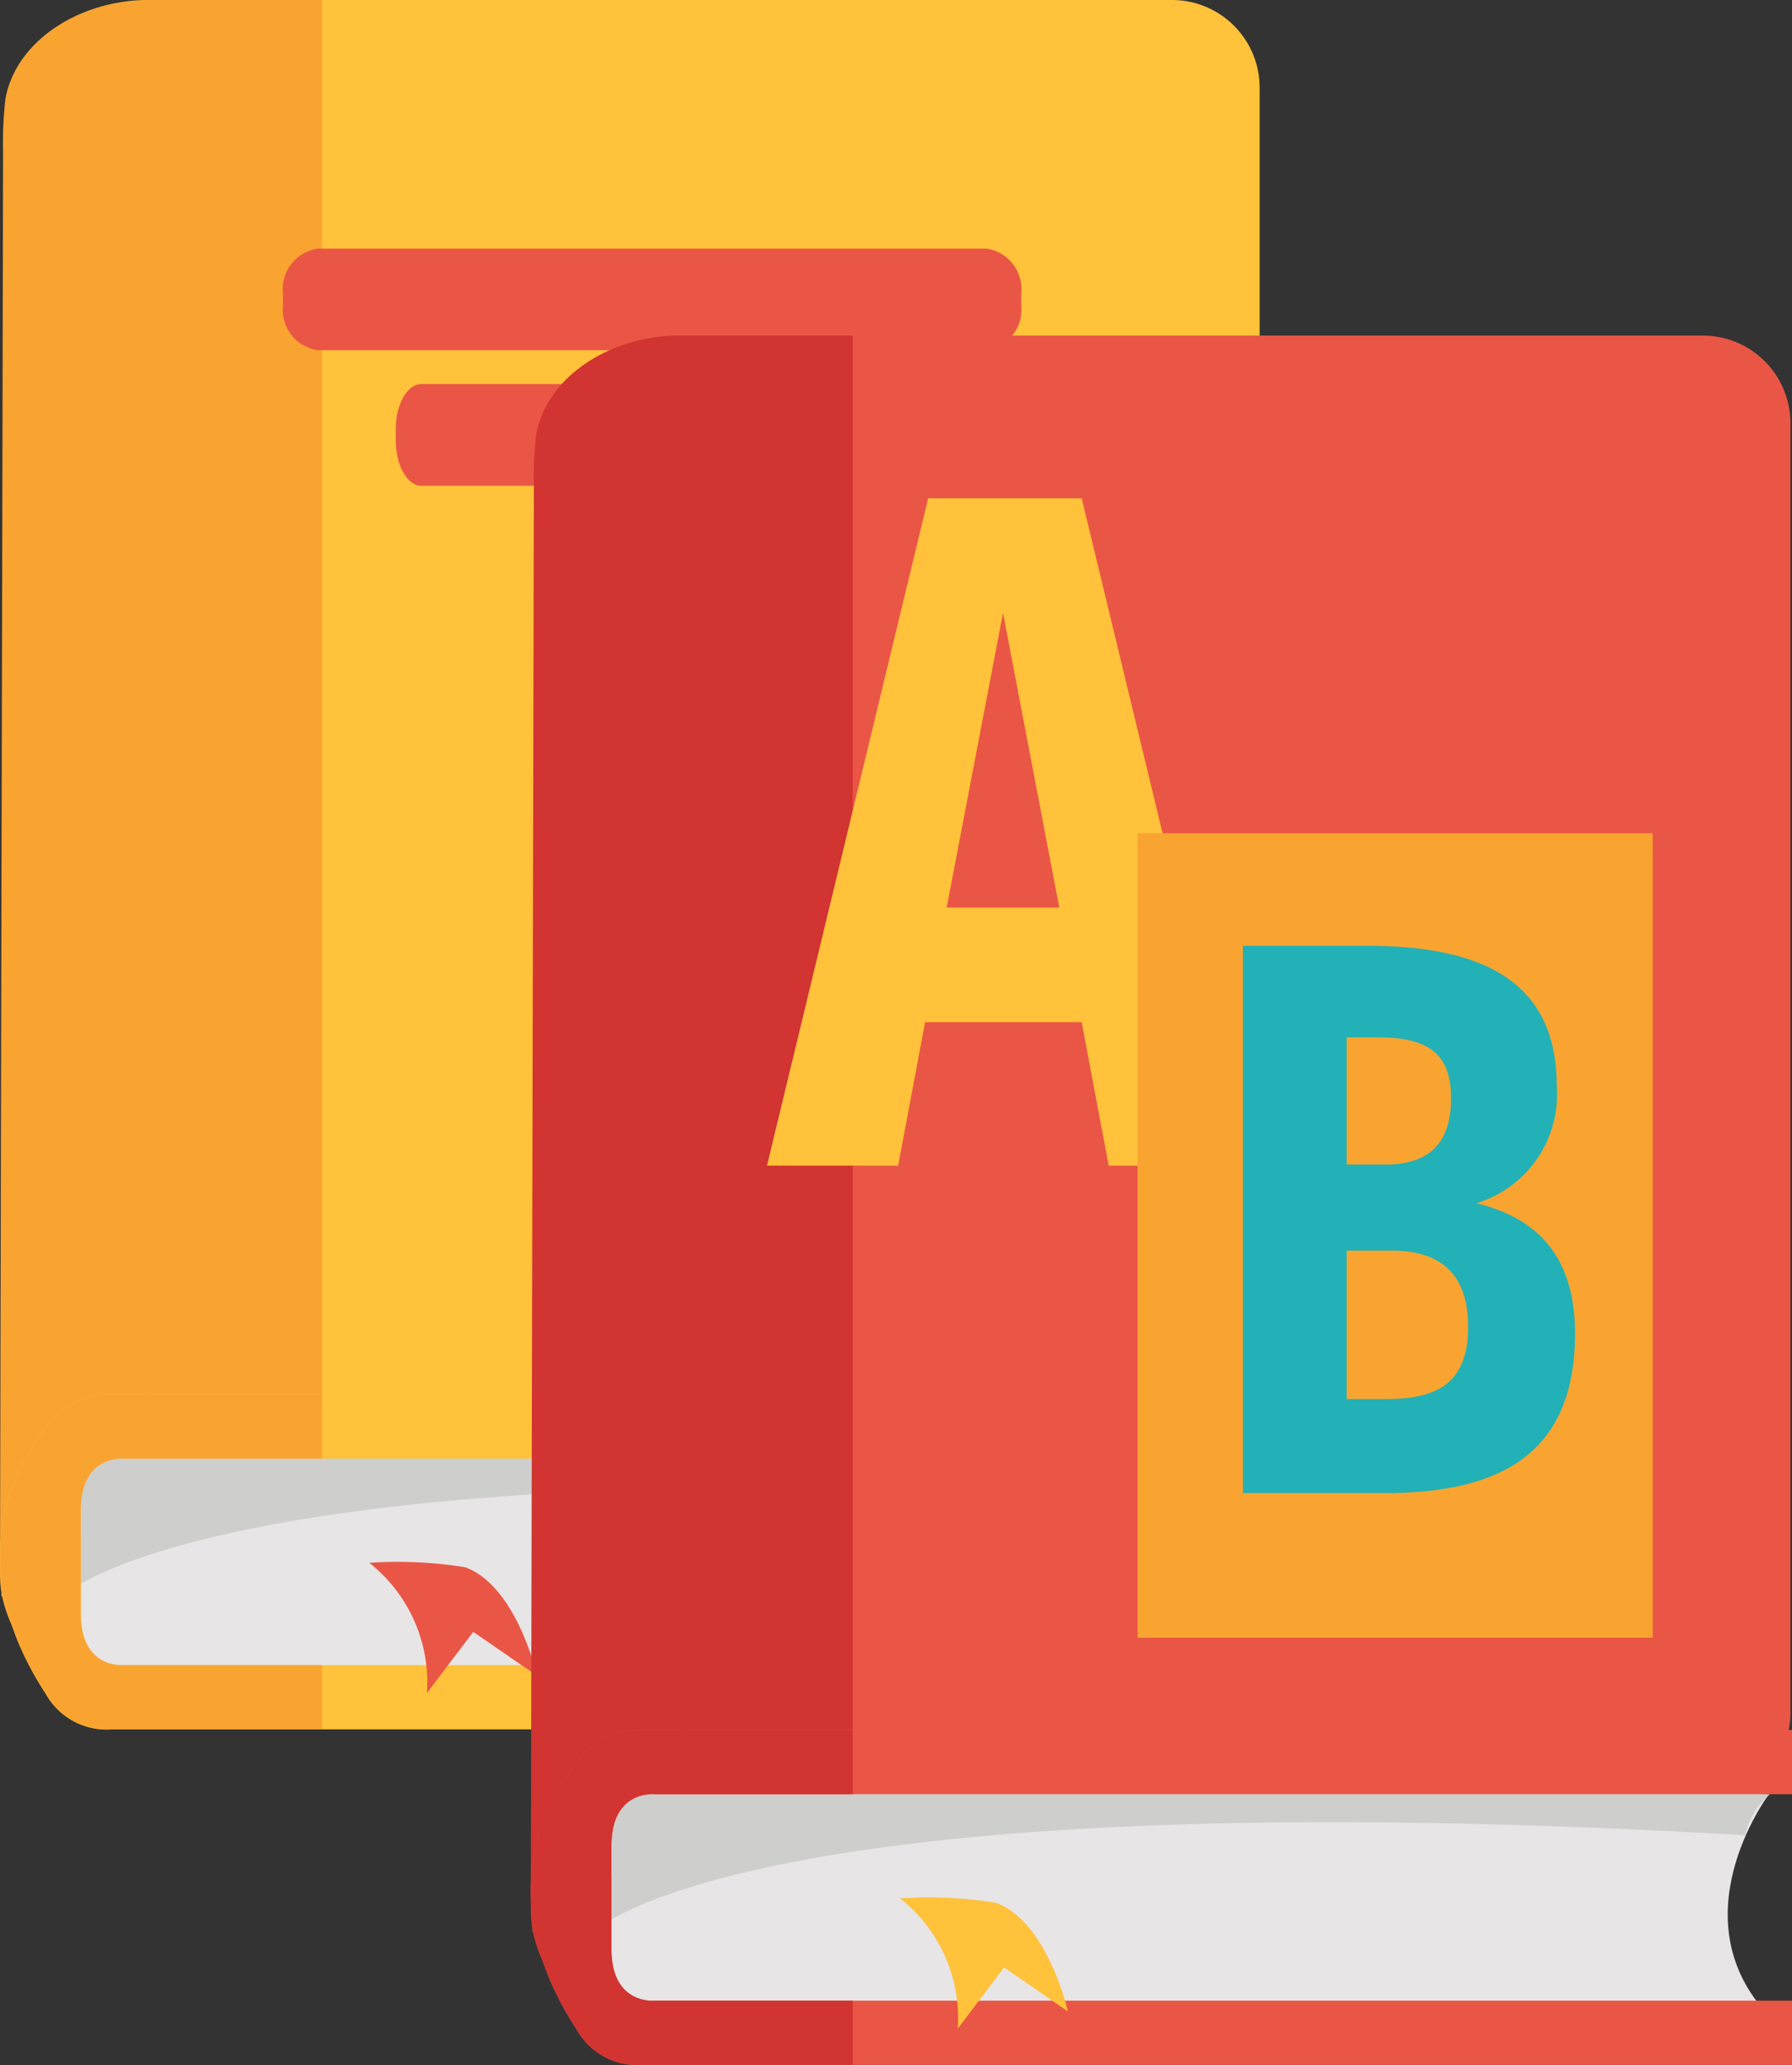 <svg xmlns="http://www.w3.org/2000/svg" xmlns:xlink="http://www.w3.org/1999/xlink" width="84.19" height="96.986" viewBox="0 0 84.19 96.986">
  <rect x="0" y="0" width="84.19" height="96.986" fill="#333333" stroke="none"/>
  <defs>
    <clipPath id="clip-path">
      <path id="Trazado_113602" data-name="Trazado 113602" d="M235.776,334.792v-.1H184.709v.01a5.764,5.764,0,0,0-5.54,5.807,5.605,5.605,0,0,0,5.657,5.683c.392,0,.758.016,1.2.013h49.64c-2.606-.54-3.642-2.885-3.642-5.7C232.026,337.656,233.118,335.291,235.776,334.792Z" fill="none"/>
    </clipPath>
    <clipPath id="clip-path-2">
      <path id="Trazado_113613" data-name="Trazado 113613" d="M260.714,350.553v-.1H209.646v.009a5.766,5.766,0,0,0-5.54,5.808,5.6,5.6,0,0,0,5.657,5.68c.391,0,.758.019,1.2.016H260.6c-2.605-.541-3.641-2.885-3.641-5.7C256.963,353.417,258.056,351.05,260.714,350.553Z" fill="none"/>
    </clipPath>
  </defs>
  <g id="Grupo_80222" data-name="Grupo 80222" transform="translate(-177.982 -267.094)">
    <g id="Grupo_80195" data-name="Grupo 80195">
      <g id="Grupo_80183" data-name="Grupo 80183">
        <g id="Grupo_80172" data-name="Grupo 80172">
          <path id="Trazado_113601" data-name="Trazado 113601" d="M235.776,334.792v-.1H184.709v.01a5.764,5.764,0,0,0-5.54,5.807,5.605,5.605,0,0,0,5.657,5.683c.392,0,.815.028,1.2.013h49.64c-2.606-.54-3.642-2.885-3.642-5.7C232.026,337.656,233.118,335.291,235.776,334.792Z" fill="#fff"/>
        </g>
        <g id="Grupo_80182" data-name="Grupo 80182">
          <g id="Grupo_80181" data-name="Grupo 80181" clip-path="url(#clip-path)">
            <g id="Grupo_80180" data-name="Grupo 80180">
              <g id="Grupo_80173" data-name="Grupo 80173">
                <rect id="Rectángulo_33795" data-name="Rectángulo 33795" width="57.318" height="0.559" transform="translate(178.938 336.135)" fill="#ccd4d2"/>
              </g>
              <g id="Grupo_80174" data-name="Grupo 80174">
                <rect id="Rectángulo_33796" data-name="Rectángulo 33796" width="57.318" height="0.557" transform="translate(178.938 338.955)" fill="#ccd4d2"/>
              </g>
              <g id="Grupo_80175" data-name="Grupo 80175">
                <rect id="Rectángulo_33797" data-name="Rectángulo 33797" width="57.318" height="0.559" transform="translate(178.938 341.774)" fill="#ccd4d2"/>
              </g>
              <g id="Grupo_80176" data-name="Grupo 80176">
                <rect id="Rectángulo_33798" data-name="Rectángulo 33798" width="57.318" height="0.559" transform="translate(178.938 343.184)" fill="#ccd4d2"/>
              </g>
              <g id="Grupo_80177" data-name="Grupo 80177">
                <rect id="Rectángulo_33799" data-name="Rectángulo 33799" width="57.318" height="0.559" transform="translate(178.938 344.593)" fill="#ccd4d2"/>
              </g>
              <g id="Grupo_80178" data-name="Grupo 80178">
                <rect id="Rectángulo_33800" data-name="Rectángulo 33800" width="57.318" height="0.558" transform="translate(178.938 340.364)" fill="#ccd4d2"/>
              </g>
              <g id="Grupo_80179" data-name="Grupo 80179">
                <rect id="Rectángulo_33801" data-name="Rectángulo 33801" width="57.318" height="0.557" transform="translate(178.938 337.546)" fill="#ccd4d2"/>
              </g>
            </g>
          </g>
        </g>
      </g>
      <g id="Grupo_80185" data-name="Grupo 80185">
        <g id="Grupo_80184" data-name="Grupo 80184">
          <path id="Trazado_113603" data-name="Trazado 113603" d="M233.04,267.094H184.8c-.069,0-.137.007-.2.011V335.88c.068.005.136.012.2.012H233.04a4.122,4.122,0,0,0,4.122-4.1V271.189A4.12,4.12,0,0,0,233.04,267.094Z" fill="#ffc23a"/>
        </g>
      </g>
      <g id="Grupo_80186" data-name="Grupo 80186">
        <path id="Trazado_113604" data-name="Trazado 113604" d="M185.127,346.194a1.935,1.935,0,0,1-.213-.029c.213.029-.111-2.354-.111-5.243s.5-5.054.153-5.083c-.051,0,.292.027.344.029l-.19-57.252.172-.008v-11.5c-.11,0-.216-.016-.326-.016-3.214,0-6.229,1.909-6.72,4.651a18.1,18.1,0,0,0-.109,2.479s-.145,66.569-.145,66.846a5.776,5.776,0,0,0,.064.814v.176h.031a6.8,6.8,0,0,0,6.879,5.331c.051,0,.1-.007.154-.009Z" fill="#f9a431"/>
      </g>
      <g id="Grupo_80187" data-name="Grupo 80187">
        <path id="Trazado_113605" data-name="Trazado 113605" d="M236.132,335.633s-4.488,5.985.272,10.638H181.311l-.275-11.376Z" fill="#e7e5e5"/>
      </g>
      <g id="Grupo_80188" data-name="Grupo 80188">
        <path id="Trazado_113606" data-name="Trazado 113606" d="M181.036,341.957c.735-.557,9.294-7.032,54.006-4.425A3.389,3.389,0,0,1,236.2,335.6l-54.416-1.248Z" fill="#cececd"/>
      </g>
      <g id="Grupo_80189" data-name="Grupo 80189">
        <path id="Trazado_113607" data-name="Trazado 113607" d="M181.771,339.5v-1.479c0-2.629,2.025-2.418,2.025-2.418h53.439V332.58H183.243a3.505,3.505,0,0,0-2.467.846h0l0,0c-.048.044-.094.09-.137.136l-.013.013a1.061,1.061,0,0,0-.073.078c-1.021,1.086-4.975,6.015-.426,12.987a3.275,3.275,0,0,0,3.119,1.676h53.992V345.3H183.8s-2.025.213-2.025-2.416V339.5Z" fill="#ffc23a"/>
      </g>
      <g id="Grupo_80190" data-name="Grupo 80190">
        <path id="Trazado_113608" data-name="Trazado 113608" d="M183.8,345.3s-2.025.213-2.025-2.416v-4.864c0-2.629,2.025-2.418,2.025-2.418h9.311V332.58h-9.864a3.505,3.505,0,0,0-2.467.846h0l0,0c-.048.044-.094.09-.137.136l-.013.013a1.061,1.061,0,0,0-.073.078c-1.021,1.086-4.975,6.015-.426,12.987a3.275,3.275,0,0,0,3.119,1.676h9.864V345.3Z" fill="#f9a431"/>
      </g>
      <g id="Grupo_80191" data-name="Grupo 80191">
        <path id="Trazado_113609" data-name="Trazado 113609" d="M199.849,340.706a19.784,19.784,0,0,0-4.518-.211,7.165,7.165,0,0,1,2.711,6.116l2.174-2.873,3,2.065S202.271,341.611,199.849,340.706Z" fill="#ea5645"/>
      </g>
      <g id="Grupo_80192" data-name="Grupo 80192">
        <rect id="Rectángulo_33802" data-name="Rectángulo 33802" width="8.305" height="65.486" transform="translate(184.803 267.094)" fill="#f9a431"/>
      </g>
      <g id="Grupo_80193" data-name="Grupo 80193">
        <path id="Trazado_113610" data-name="Trazado 113610" d="M225.96,281.421a1.926,1.926,0,0,1-1.632,2.122H192.909a1.925,1.925,0,0,1-1.633-2.122v-.529a1.924,1.924,0,0,1,1.633-2.122h31.419a1.925,1.925,0,0,1,1.632,2.122Z" fill="#ea5645"/>
      </g>
      <g id="Grupo_80194" data-name="Grupo 80194">
        <path id="Trazado_113611" data-name="Trazado 113611" d="M221.987,287.787c0,1.171-.534,2.122-1.195,2.122H197.776c-.661,0-1.2-.951-1.2-2.122v-.532c0-1.171.534-2.122,1.2-2.122h23.016c.661,0,1.195.951,1.195,2.122Z" fill="#ea5645"/>
      </g>
    </g>
    <g id="Grupo_80207" data-name="Grupo 80207">
      <g id="Grupo_80196" data-name="Grupo 80196">
        <path id="Trazado_113612" data-name="Trazado 113612" d="M260.714,350.553v-.1H209.646v.009a5.766,5.766,0,0,0-5.54,5.808,5.6,5.6,0,0,0,5.657,5.68c.391,0,.814.029,1.2.016H260.6c-2.605-.541-3.641-2.885-3.641-5.7C256.963,353.417,258.056,351.05,260.714,350.553Z" fill="#fff"/>
      </g>
      <g id="Grupo_80206" data-name="Grupo 80206">
        <g id="Grupo_80205" data-name="Grupo 80205" clip-path="url(#clip-path-2)">
          <g id="Grupo_80204" data-name="Grupo 80204">
            <g id="Grupo_80197" data-name="Grupo 80197">
              <rect id="Rectángulo_33803" data-name="Rectángulo 33803" width="57.318" height="0.56" transform="translate(203.876 351.896)" fill="#ccd4d2"/>
            </g>
            <g id="Grupo_80198" data-name="Grupo 80198">
              <rect id="Rectángulo_33804" data-name="Rectángulo 33804" width="57.318" height="0.557" transform="translate(203.876 354.717)" fill="#ccd4d2"/>
            </g>
            <g id="Grupo_80199" data-name="Grupo 80199">
              <rect id="Rectángulo_33805" data-name="Rectángulo 33805" width="57.318" height="0.558" transform="translate(203.876 357.535)" fill="#ccd4d2"/>
            </g>
            <g id="Grupo_80200" data-name="Grupo 80200">
              <rect id="Rectángulo_33806" data-name="Rectángulo 33806" width="57.318" height="0.56" transform="translate(203.876 358.944)" fill="#ccd4d2"/>
            </g>
            <g id="Grupo_80201" data-name="Grupo 80201">
              <rect id="Rectángulo_33807" data-name="Rectángulo 33807" width="57.318" height="0.559" transform="translate(203.876 360.354)" fill="#ccd4d2"/>
            </g>
            <g id="Grupo_80202" data-name="Grupo 80202">
              <rect id="Rectángulo_33808" data-name="Rectángulo 33808" width="57.318" height="0.557" transform="translate(203.876 356.126)" fill="#ccd4d2"/>
            </g>
            <g id="Grupo_80203" data-name="Grupo 80203">
              <rect id="Rectángulo_33809" data-name="Rectángulo 33809" width="57.318" height="0.559" transform="translate(203.876 353.306)" fill="#ccd4d2"/>
            </g>
          </g>
        </g>
      </g>
    </g>
    <g id="Grupo_80209" data-name="Grupo 80209">
      <g id="Grupo_80208" data-name="Grupo 80208">
        <path id="Trazado_113614" data-name="Trazado 113614" d="M257.977,282.855H209.74c-.069,0-.137.007-.205.009v68.778c.068,0,.136.008.205.008h48.237a4.118,4.118,0,0,0,4.122-4.092V286.95A4.12,4.12,0,0,0,257.977,282.855Z" fill="#ea5645"/>
      </g>
    </g>
    <g id="Grupo_80210" data-name="Grupo 80210">
      <path id="Trazado_113615" data-name="Trazado 113615" d="M210.064,361.956a1.807,1.807,0,0,1-.213-.03c.213.03-.111-2.354-.111-5.243s.5-5.055.153-5.082c-.051-.005.291.024.344.027l-.19-57.251c.057,0,.114-.007.172-.007v-11.5c-.11,0-.216-.014-.326-.014-3.214,0-6.229,1.91-6.72,4.65a18.091,18.091,0,0,0-.109,2.477s-.145,66.573-.145,66.85a5.814,5.814,0,0,0,.064.814v.176h.031a6.8,6.8,0,0,0,6.879,5.327c.051,0,.1,0,.154-.006Z" fill="#d13431"/>
    </g>
    <g id="Grupo_80211" data-name="Grupo 80211">
      <path id="Trazado_113616" data-name="Trazado 113616" d="M261.068,351.394s-4.487,5.986.274,10.637H206.248l-.276-11.375Z" fill="#e7e5e5"/>
    </g>
    <g id="Grupo_80212" data-name="Grupo 80212">
      <path id="Trazado_113617" data-name="Trazado 113617" d="M205.972,357.717c.736-.555,9.295-7.032,54.007-4.426a3.39,3.39,0,0,1,1.159-1.929l-54.416-1.247Z" fill="#cececd"/>
    </g>
    <g id="Grupo_80213" data-name="Grupo 80213">
      <path id="Trazado_113618" data-name="Trazado 113618" d="M206.708,355.26v-1.481c0-2.631,2.024-2.417,2.024-2.417h53.44v-3.02H208.18a3.505,3.505,0,0,0-2.467.846h0l0,0c-.048.043-.094.089-.138.132l-.012.017a.9.9,0,0,0-.074.077c-1.02,1.087-4.974,6.016-.425,12.984a3.273,3.273,0,0,0,3.119,1.68h53.992v-3.02h-53.44s-2.024.213-2.024-2.415V355.26Z" fill="#ea5645"/>
    </g>
    <g id="Grupo_80214" data-name="Grupo 80214">
      <path id="Trazado_113619" data-name="Trazado 113619" d="M208.732,361.06s-2.024.213-2.024-2.415v-4.866c0-2.631,2.024-2.417,2.024-2.417h9.312v-3.02H208.18a3.505,3.505,0,0,0-2.467.846h0l0,0c-.048.043-.094.089-.138.132l-.012.017a.9.9,0,0,0-.074.077c-1.02,1.087-4.974,6.016-.425,12.984a3.273,3.273,0,0,0,3.119,1.68h9.864v-3.02Z" fill="#d13431"/>
    </g>
    <g id="Grupo_80215" data-name="Grupo 80215">
      <path id="Trazado_113620" data-name="Trazado 113620" d="M224.786,356.468a19.771,19.771,0,0,0-4.517-.213,7.166,7.166,0,0,1,2.71,6.118l2.174-2.874,3,2.066S227.208,357.373,224.786,356.468Z" fill="#ffc23a"/>
    </g>
    <g id="Grupo_80216" data-name="Grupo 80216">
      <rect id="Rectángulo_33810" data-name="Rectángulo 33810" width="8.305" height="65.486" transform="translate(209.74 282.855)" fill="#d13431"/>
    </g>
    <g id="Grupo_80218" data-name="Grupo 80218">
      <g id="Grupo_80217" data-name="Grupo 80217">
        <path id="Trazado_113621" data-name="Trazado 113621" d="M228.8,315.1h-7.355l-1.268,6.739h-6.16l7.572-31.342H228.8l7.571,31.342h-6.3Zm-1.051-5.382-2.644-13.838-2.647,13.838Z" fill="#ffc23a"/>
      </g>
    </g>
    <g id="Grupo_80219" data-name="Grupo 80219">
      <rect id="Rectángulo_33811" data-name="Rectángulo 33811" width="24.203" height="37.781" transform="translate(231.426 306.231)" fill="#f9a431"/>
    </g>
    <g id="Grupo_80221" data-name="Grupo 80221">
      <g id="Grupo_80220" data-name="Grupo 80220">
        <path id="Trazado_113622" data-name="Trazado 113622" d="M251.979,329.728c0,5.862-3.8,7.494-8.976,7.494h-6.628V311.514H242.2c5.528,0,8.917,1.742,8.917,6.565a5.337,5.337,0,0,1-3.777,5.528C249.63,324.163,251.979,325.573,251.979,329.728Zm-10.73-13.912v5.973h1.814c2.02,0,3.091-.965,3.091-3.116s-1.13-2.857-3.478-2.857Zm5.707,13.579c0-2.6-1.457-3.563-3.567-3.563h-2.14v6.975h1.785C245.322,332.807,246.956,332.214,246.956,329.395Z" fill="#22b1b6"/>
      </g>
    </g>
  </g>
</svg>
